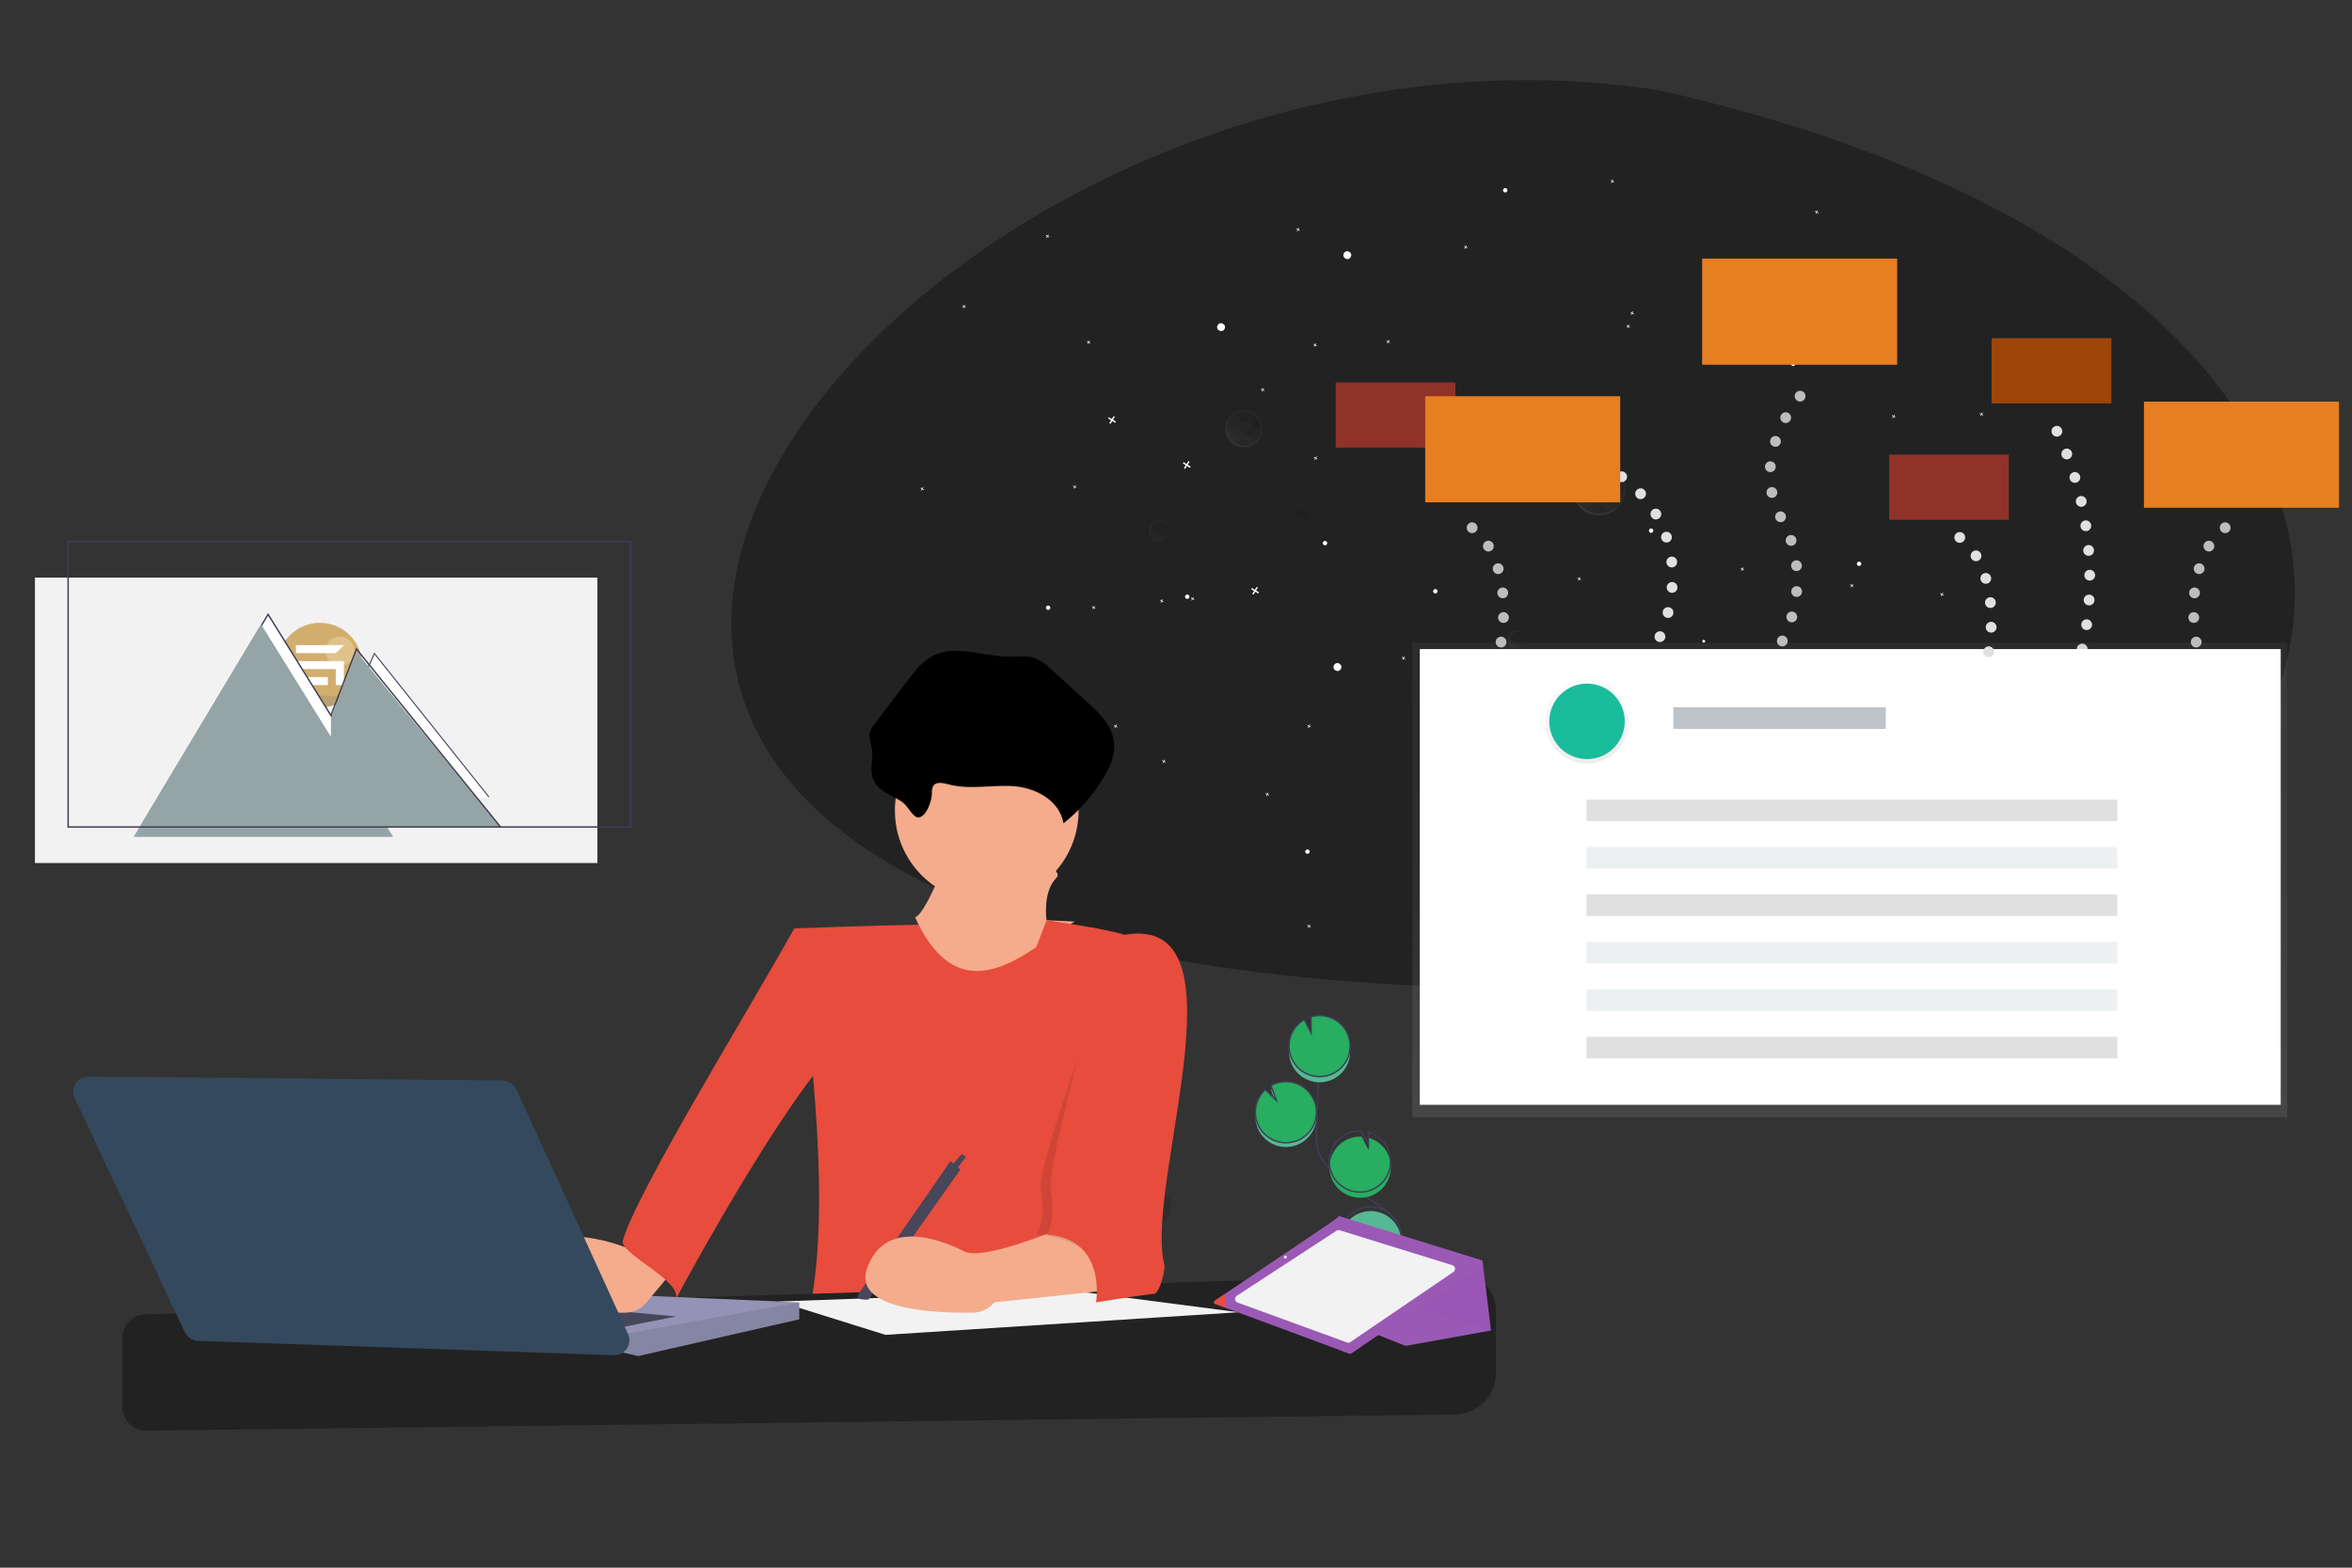 <?xml version="1.0" encoding="UTF-8" standalone="no"?>
<svg
   xmlns:dc="http://purl.org/dc/elements/1.1/"
   xmlns:cc="http://creativecommons.org/ns#"
   xmlns:rdf="http://www.w3.org/1999/02/22-rdf-syntax-ns#"
   xmlns:svg="http://www.w3.org/2000/svg"
   xmlns="http://www.w3.org/2000/svg"
   xmlns:xlink="http://www.w3.org/1999/xlink"
   xmlns:sodipodi="http://sodipodi.sourceforge.net/DTD/sodipodi-0.dtd"
   xmlns:inkscape="http://www.inkscape.org/namespaces/inkscape"
   id="a2889d33-42cc-41f0-88ec-ec050668376c"
   data-name="Layer 1"
   width="1200"
   height="800"
   viewBox="0 0 1200 800"
   version="1.1"
   sodipodi:docname="websites.svg"
   inkscape:version="0.92.4 (33fec40, 2019-01-16)">
  <rect x="0" y="0" width="1200" height="800" fill="#333333" stroke="none"/>
  <defs
     id="defs107">
    <linearGradient
       y2="669.52"
       x2="277.46"
       y1="697.11"
       x1="277.46"
       gradientUnits="userSpaceOnUse"
       id="linearGradient1413-2"
       xlink:href="#a846f69c-c3f1-49f3-adee-5a4e8443ee4e"
       inkscape:collect="always" />
    <linearGradient
       id="a846f69c-c3f1-49f3-adee-5a4e8443ee4e"
       x1="277.46"
       y1="697.11"
       x2="277.46"
       y2="669.52"
       gradientUnits="userSpaceOnUse">
      <stop
         offset="0"
         stop-color="gray"
         stop-opacity="0.25"
         id="stop2-0" />
      <stop
         offset="0.54"
         stop-color="gray"
         stop-opacity="0.12"
         id="stop4-2" />
      <stop
         offset="1"
         stop-color="gray"
         stop-opacity="0.1"
         id="stop6-3" />
    </linearGradient>
    <linearGradient
       id="b1395abd-e294-4466-9af9-40f9f1f4ad0f-9"
       x1="748.15"
       y1="567.16"
       x2="748.15"
       y2="544.13"
       xlink:href="#a846f69c-c3f1-49f3-adee-5a4e8443ee4e" />
    <linearGradient
       id="a8b1f8cd-6e4b-4699-9cd1-501c51b12a87-2"
       x1="766.05"
       y1="409.23"
       x2="766.05"
       y2="340.57"
       xlink:href="#a846f69c-c3f1-49f3-adee-5a4e8443ee4e"
       gradientTransform="matrix(0.123,0.077,-0.077,0.123,550.193,304.282)" />
    <linearGradient
       id="ef97273a-5cfd-4109-a624-feeb24fdeadc-9"
       x1="331.05"
       y1="577.85"
       x2="331.05"
       y2="529.94"
       xlink:href="#a846f69c-c3f1-49f3-adee-5a4e8443ee4e"
       gradientTransform="matrix(0.123,0.077,-0.077,0.123,550.193,304.282)" />
    <linearGradient
       id="c3547cc4-a187-4ba4-ab1a-9d4c07935ee4"
       x1="233"
       y1="468"
       x2="233"
       y2="390"
       gradientUnits="userSpaceOnUse"
       gradientTransform="matrix(0.924,0,0,0.924,3192.141,-630.849)">
      <stop
         offset="0"
         stop-color="#b3b3b3"
         stop-opacity="0.25"
         id="stop9" />
      <stop
         offset="0.54"
         stop-color="#b3b3b3"
         stop-opacity="0.1"
         id="stop11" />
      <stop
         offset="1"
         stop-color="#b3b3b3"
         stop-opacity="0.05"
         id="stop13" />
    </linearGradient>
    <linearGradient
       id="c2d4657d-812e-4d49-9faf-a52e325dd45c"
       x1="476.5"
       y1="796"
       x2="476.5"
       y2="356"
       gradientUnits="userSpaceOnUse"
       gradientTransform="matrix(0.924,0,0,0.924,3192.141,-630.849)">
      <stop
         offset="0"
         stop-color="gray"
         stop-opacity="0.25"
         id="stop2" />
      <stop
         offset="0.54"
         stop-color="gray"
         stop-opacity="0.12"
         id="stop4" />
      <stop
         offset="1"
         stop-color="gray"
         stop-opacity="0.1"
         id="stop6" />
    </linearGradient>
  </defs>
  <sodipodi:namedview
     pagecolor="#ffffff"
     bordercolor="#666666"
     borderopacity="1"
     objecttolerance="10"
     gridtolerance="10"
     guidetolerance="10"
     inkscape:pageopacity="0"
     inkscape:pageshadow="2"
     inkscape:window-width="1324"
     inkscape:window-height="704"
     id="namedview105"
     showgrid="false"
     inkscape:zoom="0.71513812"
     inkscape:cx="1051.4045"
     inkscape:cy="474.64017"
     inkscape:window-x="1322"
     inkscape:window-y="283"
     inkscape:window-maximized="1"
     inkscape:current-layer="g1183" />
  <title
     id="title2">multitasking</title>
  <path
     d="M 846.658,46.097 C 1327.036,154.566 1234.715,522.656 823.765,504.187 36.372,519.713 437.46,-17.064 846.658,46.097 Z"
     id="path13"
     inkscape:connector-curvature="0"
     style="opacity:1;fill:#222222;fill-opacity:1;stroke-width:0.86"
     sodipodi:nodetypes="ccc" />
  <g
     id="g2560"
     transform="matrix(2.689,0,0,2.689,-839.932,-851.514)">
    <g
       transform="matrix(0.123,0.077,-0.077,0.123,550.886,312.064)"
       style="opacity:0.7"
       id="g31-1">
      <circle
         style="fill:url(#linearGradient1413-2)"
         id="circle29-9"
         r="13.8"
         cy="683.31"
         cx="277.46" />
    </g>
    <circle
       transform="rotate(31.985)"
       style="opacity:0.2;stroke-width:0.145"
       id="circle33-4"
       r="1.915"
       cy="72.187"
       cx="672.876" />
    <circle
       transform="rotate(31.985)"
       style="fill:#ffffff;stroke-width:0.145"
       id="circle35-7"
       r="0.741"
       cy="33.07"
       cx="662.071" />
    <circle
       transform="rotate(31.985)"
       style="fill:#ffffff;stroke-width:0.145"
       id="circle37-8"
       r="0.741"
       cy="76.087"
       cx="714.969" />
    <circle
       transform="rotate(31.985)"
       style="fill:#ffffff;stroke-width:0.145"
       id="circle39-4"
       r="0.414"
       cy="79.865"
       cx="683.724" />
    <circle
       transform="rotate(31.985)"
       style="fill:#ffffff;stroke-width:0.145"
       id="circle41-5"
       r="0.414"
       cy="59.81"
       cx="775.424" />
    <circle
       transform="rotate(31.985)"
       style="fill:#ffffff;stroke-width:0.145"
       id="circle43-0"
       r="0.414"
       cy="22.607"
       cx="751.736" />
    <circle
       transform="rotate(31.985)"
       style="fill:#ffffff;stroke-width:0.145"
       id="circle45-3"
       r="0.414"
       cy="40.773"
       cx="785.306" />
    <circle
       transform="rotate(31.985)"
       style="fill:#ffffff;stroke-width:0.145"
       id="circle47-6"
       r="0.741"
       cy="8.801"
       cx="675.15" />
    <polygon
       transform="matrix(0.123,0.077,-0.077,0.123,550.886,312.064)"
       style="fill:#ffffff"
       id="polygon49-1"
       points="146.55,592.21 142.01,592.21 142.01,594.06 146.55,594.06 146.55,598.59 148.4,598.59 148.4,594.06 152.94,594.06 152.94,592.21 148.4,592.21 148.4,587.67 146.55,587.67 " />
    <polygon
       transform="matrix(0.123,0.077,-0.077,0.123,550.886,312.064)"
       style="fill:#ffffff"
       id="polygon51-0"
       points="260.55,590.21 256.01,590.21 256.01,592.06 260.55,592.06 260.55,596.59 262.4,596.59 262.4,592.06 266.94,592.06 266.94,590.21 262.4,590.21 262.4,585.67 260.55,585.67 " />
    <polygon
       transform="matrix(0.123,0.077,-0.077,0.123,550.886,312.064)"
       style="fill:#ffffff"
       id="polygon53-6"
       points="423.55,682.21 419.01,682.21 419.01,684.06 423.55,684.06 423.55,688.59 425.4,688.59 425.4,684.06 429.94,684.06 429.94,682.21 425.4,682.21 425.4,677.67 423.55,677.67 " />
    <polygon
       transform="matrix(0.123,0.077,-0.077,0.123,550.886,312.064)"
       style="fill:#ffffff"
       id="polygon55-3"
       points="654.06,130.71 651.99,130.71 651.99,131.55 654.06,131.55 654.06,133.62 654.9,133.62 654.9,131.55 656.97,131.55 656.97,130.71 654.9,130.71 654.9,128.64 654.06,128.64 " />
    <polygon
       transform="matrix(0.123,0.077,-0.077,0.123,550.886,312.064)"
       style="fill:#ffffff"
       id="polygon57-2"
       points="949.06,320.71 946.99,320.71 946.99,321.55 949.06,321.55 949.06,323.62 949.9,323.62 949.9,321.55 951.97,321.55 951.97,320.71 949.9,320.71 949.9,318.64 949.06,318.64 " />
    <polygon
       transform="matrix(0.123,0.077,-0.077,0.123,550.886,312.064)"
       style="fill:#ffffff"
       id="polygon59-0"
       points="775.06,444.71 772.99,444.71 772.99,445.55 775.06,445.55 775.06,447.62 775.9,447.62 775.9,445.55 777.97,445.55 777.97,444.71 775.9,444.71 775.9,442.64 775.06,442.64 " />
    <polygon
       transform="matrix(0.123,0.077,-0.077,0.123,550.886,312.064)"
       style="fill:#ffffff"
       id="polygon61-6"
       points="67.06,522.71 64.99,522.71 64.99,523.55 67.06,523.55 67.06,525.62 67.9,525.62 67.9,523.55 69.97,523.55 69.97,522.71 67.9,522.71 67.9,520.64 67.06,520.64 " />
    <polygon
       transform="matrix(0.123,0.077,-0.077,0.123,550.886,312.064)"
       style="fill:#ffffff"
       id="polygon63-1"
       points="152.06,692.71 149.99,692.71 149.99,693.55 152.06,693.55 152.06,695.62 152.9,695.62 152.9,693.55 154.97,693.55 154.97,692.71 152.9,692.71 152.9,690.64 152.06,690.64 " />
    <polygon
       transform="matrix(0.123,0.077,-0.077,0.123,550.886,312.064)"
       style="fill:#ffffff"
       id="polygon65-5"
       points="419.06,155.71 416.99,155.71 416.99,156.55 419.06,156.55 419.06,158.62 419.9,158.62 419.9,156.55 421.97,156.55 421.97,155.71 419.9,155.71 419.9,153.64 419.06,153.64 " />
    <polygon
       transform="matrix(0.123,0.077,-0.077,0.123,550.886,312.064)"
       style="fill:#ffffff"
       id="polygon67-5"
       points="293.06,454.71 290.99,454.71 290.99,455.55 293.06,455.55 293.06,457.62 293.9,457.62 293.9,455.55 295.97,455.55 295.97,454.71 293.9,454.71 293.9,452.64 293.06,452.64 " />
    <polygon
       transform="matrix(0.123,0.077,-0.077,0.123,550.886,312.064)"
       style="fill:#ffffff"
       id="polygon69-4"
       points="320.06,368.71 317.99,368.71 317.99,369.55 320.06,369.55 320.06,371.62 320.9,371.62 320.9,369.55 322.97,369.55 322.97,368.71 320.9,368.71 320.9,366.64 320.06,366.64 " />
    <g
       transform="matrix(0.123,0.077,-0.077,0.123,550.886,312.064)"
       style="opacity:0.7"
       id="g73-7">
      <circle
         style="fill:url(#b1395abd-e294-4466-9af9-40f9f1f4ad0f-9)"
         id="circle71-6"
         r="11.52"
         cy="555.65"
         cx="748.15" />
    </g>
    <circle
       transform="rotate(31.985)"
       style="opacity:0.2;stroke-width:0.145"
       id="circle75-5"
       r="1.551"
       cy="53.635"
       cx="741.278" />
    <circle
       transform="rotate(31.985)"
       style="opacity:0.2;stroke-width:0.145"
       id="circle77-6"
       r="1.734"
       cy="64.551"
       cx="745.454" />
    <g
       transform="matrix(0.123,0.077,-0.077,0.123,550.886,312.064)"
       style="opacity:0.1"
       id="g87-4">
      <polygon
         id="polygon85-5"
         points="415.73,567.88 433.34,567.88 432.16,559.83 416.91,559.83 " />
    </g>
    <path
       style="fill:url(#a8b1f8cd-6e4b-4699-9cd1-501c51b12a87-2);stroke-width:0.145"
       inkscape:connector-curvature="0"
       id="path145-6-5"
       d="m 620.728,409.023 v 0 a 5.031,5.031 0 0 0 -0.567,-1.896 v 0 a 4.989,4.989 0 1 0 -7.048,6.576 c 0.09,0.056 0.18,0.112 0.274,0.157 a 4.988,4.988 0 0 0 7.338,-4.829 z" />
    <path
       style="opacity:0.2;stroke-width:0.145"
       inkscape:connector-curvature="0"
       id="path147-0-0"
       d="m 619.759,411.96 a 4.716,4.716 0 0 1 -6.24,1.651 c -0.083,-0.052 -0.173,-0.096 -0.258,-0.149 a 4.717,4.717 0 1 1 6.662,-6.215 v 0 a 4.736,4.736 45 0 1 0.532,1.799 v 0 a 4.694,4.694 0 0 1 -0.696,2.915 z" />
    <path
       style="opacity:0.1;stroke-width:0.145"
       inkscape:connector-curvature="0"
       id="path149-6-4"
       d="m 616.359,406.309 a 5.069,5.069 0 0 0 -0.793,-0.058 1.106,1.106 0 0 0 -0.498,0.087 0.436,0.436 0 0 0 -0.262,0.403 c 0.014,0.194 0.189,0.331 0.348,0.444 a 1.357,1.357 0 0 0 0.548,0.27 1.308,1.308 45 0 0 0.437,-0.03 l 0.539,-0.097 c 0.191,-0.032 0.407,-0.104 0.455,-0.287 a 0.436,0.436 0 0 0 -0.169,-0.38 1.442,1.442 0 0 0 -0.958,-0.387" />
    <g
       transform="matrix(0.123,0.077,-0.077,0.123,550.886,312.064)"
       style="opacity:0.1"
       id="g153-8">
      <circle
         id="circle151-7"
         r="1.71"
         cy="344.82"
         cx="714" />
    </g>
    <g
       transform="matrix(0.123,0.077,-0.077,0.123,550.886,312.064)"
       style="opacity:0.1"
       id="g157-1">
      <circle
         id="circle155-7"
         r="6.26"
         cy="334"
         cx="748.72" />
    </g>
    <g
       transform="matrix(0.123,0.077,-0.077,0.123,550.886,312.064)"
       style="opacity:0.1"
       id="g161-2">
      <path
         inkscape:connector-curvature="0"
         id="path159-2-7"
         transform="translate(-32.41,-42.89)"
         d="m 792,355.35 v 0 a 8.54,8.54 0 1 1 -9.67,-8.56 v 0 a 32.59,32.59 0 0 1 9.67,8.56 z" />
    </g>
    <g
       transform="matrix(0.123,0.077,-0.077,0.123,550.886,312.064)"
       style="opacity:0.1"
       id="g165-2">
      <path
         inkscape:connector-curvature="0"
         id="path163-6-2"
         transform="translate(-32.41,-42.89)"
         d="m 792.58,393.58 a 32.37,32.37 0 0 1 -24.48,13.7 c 0,-0.45 -0.06,-0.9 -0.06,-1.36 a 15.38,15.38 0 0 1 24.54,-12.34 z" />
    </g>
    <path
       style="fill:url(#ef97273a-5cfd-4109-a624-feeb24fdeadc-9);stroke-width:0.145"
       inkscape:connector-curvature="0"
       id="path167-1-6"
       d="m 551.828,397.734 v 0 a 3.51,3.51 0 0 0 -0.394,-1.329 v 0 a 3.488,3.488 0 1 0 -4.92,4.586 c 0.063,0.039 0.123,0.077 0.191,0.111 a 3.488,3.488 0 0 0 5.12,-3.37 z" />
    <path
       style="opacity:0.2;stroke-width:0.145"
       inkscape:connector-curvature="0"
       id="path169-8-1"
       d="m 551.152,399.784 a 3.29,3.29 0 0 1 -4.353,1.152 c -0.058,-0.036 -0.123,-0.077 -0.176,-0.11 a 3.29,3.29 0 1 1 4.648,-4.336 v 0 a 3.295,3.295 0 0 1 0.369,1.258 v 0 a 3.273,3.273 0 0 1 -0.487,2.036 z" />
    <path
       style="opacity:0.1;stroke-width:0.145"
       inkscape:connector-curvature="0"
       id="path171-7-0"
       d="m 548.779,395.841 a 3.415,3.415 0 0 0 -0.552,-0.041 0.805,0.805 0 0 0 -0.348,0.06 0.31,0.31 0 0 0 -0.178,0.285 0.469,0.469 0 0 0 0.242,0.309 0.946,0.946 0 0 0 0.382,0.189 0.914,0.914 0 0 0 0.306,-0.021 l 0.375,-0.068 c 0.132,-0.024 0.287,-0.071 0.317,-0.2 a 0.291,0.291 0 0 0 -0.117,-0.265 0.998,0.998 0 0 0 -0.666,-0.269" />
    <g
       transform="matrix(0.123,0.077,-0.077,0.123,550.886,312.064)"
       style="opacity:0.1"
       id="g175-6">
      <circle
         id="circle173-9-1"
         r="1.19"
         cy="519.94"
         cx="284.93" />
    </g>
    <g
       transform="matrix(0.123,0.077,-0.077,0.123,550.886,312.064)"
       style="opacity:0.1"
       id="g179-5">
      <circle
         id="circle177-9"
         r="4.37"
         cy="512.4"
         cx="309.16" />
    </g>
    <g
       transform="matrix(0.123,0.077,-0.077,0.123,550.886,312.064)"
       style="opacity:0.1"
       id="g183-4">
      <path
         inkscape:connector-curvature="0"
         id="path181-2-9"
         transform="translate(-32.41,-42.89)"
         d="m 349.12,540.26 v 0 a 6,6 0 1 1 -6.75,-6 v 0 a 22.67,22.67 0 0 1 6.75,6 z" />
    </g>
    <g
       transform="matrix(0.123,0.077,-0.077,0.123,550.886,312.064)"
       style="opacity:0.1"
       id="g187-0">
      <path
         inkscape:connector-curvature="0"
         id="path185-0-9"
         transform="translate(-32.41,-42.89)"
         d="m 349.56,566.93 a 22.59,22.59 0 0 1 -17.08,9.56 c 0,-0.31 0,-0.63 0,-1 a 10.73,10.73 0 0 1 17.12,-8.61 z" />
    </g>
    <polyline
       transform="matrix(0.123,0.077,-0.077,0.123,550.886,312.064)"
       style="fill:none"
       id="polyline189-1"
       points="837.69 539.42 859.49 551.02 842.47 570.06" />
    <circle
       transform="rotate(31.985)"
       style="fill:#ffffff;stroke-width:0.145"
       id="circle191-7"
       r="0.267"
       cy="35.118"
       cx="771.324" />
    <circle
       transform="rotate(31.985)"
       style="fill:#ffffff;stroke-width:0.145"
       id="circle43-0-7"
       r="0.414"
       cy="57.391"
       cx="700.507" />
    <circle
       transform="rotate(31.985)"
       style="fill:#ffffff;stroke-width:0.145"
       id="circle43-0-1"
       r="0.414"
       cy="26.251"
       cx="713.91" />
    <circle
       transform="rotate(31.985)"
       style="fill:#ffffff;stroke-width:0.145"
       id="circle43-0-15"
       r="0.414"
       cy="54.055"
       cx="723.105" />
    <circle
       transform="rotate(31.985)"
       style="fill:#ffffff;stroke-width:0.145"
       id="circle43-0-9"
       r="0.414"
       cy="108.816"
       cx="728.694" />
    <circle
       transform="rotate(31.985)"
       style="fill:#ffffff;stroke-width:0.145"
       id="circle43-0-77"
       r="0.414"
       cy="82.569"
       cx="752.616" />
    <circle
       transform="rotate(31.985)"
       style="fill:#ffffff;stroke-width:0.145"
       id="circle43-0-6"
       r="0.414"
       cy="95.62"
       cx="662.442" />
    <circle
       transform="rotate(31.985)"
       style="fill:#ffffff;stroke-width:0.145"
       id="circle43-0-73"
       r="0.414"
       cy="120.821"
       cx="681.13" />
    <circle
       transform="rotate(31.985)"
       style="fill:#ffffff;stroke-width:0.145"
       id="circle43-0-65"
       r="0.414"
       cy="7.043"
       cx="788.534" />
    <circle
       transform="rotate(31.985)"
       style="fill:#ffffff;stroke-width:0.145"
       id="circle43-0-63"
       r="0.414"
       cy="-18.515"
       cx="757.823" />
    <circle
       transform="rotate(31.985)"
       style="fill:#ffffff;stroke-width:0.145"
       id="circle43-0-94"
       r="0.414"
       cy="-29.085"
       cx="740.898" />
    <circle
       transform="rotate(31.985)"
       style="fill:#ffffff;stroke-width:0.145"
       id="circle43-0-8"
       r="0.414"
       cy="-17.521"
       cx="694.042" />
    <polygon
       transform="matrix(0.123,0.077,-0.077,0.123,536.17,330.007)"
       style="fill:#ffffff"
       id="polygon65-5-1"
       points="419.06,158.62 419.9,158.62 419.9,156.55 421.97,156.55 421.97,155.71 419.9,155.71 419.9,153.64 419.06,153.64 419.06,155.71 416.99,155.71 416.99,156.55 419.06,156.55 " />
    <polygon
       transform="matrix(0.123,0.077,-0.077,0.123,522.41,352.107)"
       style="fill:#ffffff"
       id="polygon65-5-2"
       points="419.06,158.62 419.9,158.62 419.9,156.55 421.97,156.55 421.97,155.71 419.9,155.71 419.9,153.64 419.06,153.64 419.06,155.71 416.99,155.71 416.99,156.55 419.06,156.55 " />
    <polygon
       transform="matrix(0.123,0.077,-0.077,0.123,499.059,378.794)"
       style="fill:#ffffff"
       id="polygon65-5-9"
       points="419.06,158.62 419.9,158.62 419.9,156.55 421.97,156.55 421.97,155.71 419.9,155.71 419.9,153.64 419.06,153.64 419.06,155.71 416.99,155.71 416.99,156.55 419.06,156.55 " />
    <polygon
       transform="matrix(0.123,0.077,-0.077,0.123,513.236,415.906)"
       style="fill:#ffffff"
       id="polygon65-5-3"
       points="419.06,158.62 419.9,158.62 419.9,156.55 421.97,156.55 421.97,155.71 419.9,155.71 419.9,153.64 419.06,153.64 419.06,155.71 416.99,155.71 416.99,156.55 419.06,156.55 " />
    <polygon
       transform="matrix(0.123,0.077,-0.077,0.123,484.464,402.979)"
       style="fill:#ffffff"
       id="polygon65-5-90"
       points="419.06,158.62 419.9,158.62 419.9,156.55 421.97,156.55 421.97,155.71 419.9,155.71 419.9,153.64 419.06,153.64 419.06,155.71 416.99,155.71 416.99,156.55 419.06,156.55 " />
    <polygon
       transform="matrix(0.123,0.077,-0.077,0.123,493.221,379.211)"
       style="fill:#ffffff"
       id="polygon65-5-8"
       points="419.06,158.62 419.9,158.62 419.9,156.55 421.97,156.55 421.97,155.71 419.9,155.71 419.9,153.64 419.06,153.64 419.06,155.71 416.99,155.71 416.99,156.55 419.06,156.55 " />
    <polygon
       transform="matrix(0.123,0.077,-0.077,0.123,521.159,402.979)"
       style="fill:#ffffff"
       id="polygon65-5-85"
       points="419.06,158.62 419.9,158.62 419.9,156.55 421.97,156.55 421.97,155.71 419.9,155.71 419.9,153.64 419.06,153.64 419.06,155.71 416.99,155.71 416.99,156.55 419.06,156.55 " />
    <polygon
       transform="matrix(0.123,0.077,-0.077,0.123,554.935,410.068)"
       style="fill:#ffffff"
       id="polygon65-5-0"
       points="419.06,158.62 419.9,158.62 419.9,156.55 421.97,156.55 421.97,155.71 419.9,155.71 419.9,153.64 419.06,153.64 419.06,155.71 416.99,155.71 416.99,156.55 419.06,156.55 " />
    <polygon
       transform="matrix(0.123,0.077,-0.077,0.123,585.375,393.806)"
       style="fill:#ffffff"
       id="polygon65-5-96"
       points="419.06,158.62 419.9,158.62 419.9,156.55 421.97,156.55 421.97,155.71 419.9,155.71 419.9,153.64 419.06,153.64 419.06,155.71 416.99,155.71 416.99,156.55 419.06,156.55 " />
    <polygon
       transform="matrix(0.123,0.077,-0.077,0.123,624.155,376.292)"
       style="fill:#ffffff"
       id="polygon65-5-38"
       points="419.06,158.62 419.9,158.62 419.9,156.55 421.97,156.55 421.97,155.71 419.9,155.71 419.9,153.64 419.06,153.64 419.06,155.71 416.99,155.71 416.99,156.55 419.06,156.55 " />
    <polygon
       transform="matrix(0.123,0.077,-0.077,0.123,632.077,344.184)"
       style="fill:#ffffff"
       id="polygon65-5-5"
       points="419.06,158.62 419.9,158.62 419.9,156.55 421.97,156.55 421.97,155.71 419.9,155.71 419.9,153.64 419.06,153.64 419.06,155.71 416.99,155.71 416.99,156.55 419.06,156.55 " />
    <polygon
       transform="matrix(0.123,0.077,-0.077,0.123,582.456,324.586)"
       style="fill:#ffffff"
       id="polygon65-5-6"
       points="419.06,158.62 419.9,158.62 419.9,156.55 421.97,156.55 421.97,155.71 419.9,155.71 419.9,153.64 419.06,153.64 419.06,155.71 416.99,155.71 416.99,156.55 419.06,156.55 " />
    <polygon
       transform="matrix(0.123,-0.077,-0.077,-0.123,575.784,456.012)"
       style="fill:#ffffff"
       id="polygon65-5-11"
       points="419.9,158.62 419.9,156.55 421.97,156.55 421.97,155.71 419.9,155.71 419.9,153.64 419.06,153.64 419.06,155.71 416.99,155.71 416.99,156.55 419.06,156.55 419.06,158.62 " />
    <polygon
       transform="matrix(0.123,0.077,-0.077,0.123,539.089,390.053)"
       style="fill:#ffffff"
       id="polygon65-5-59"
       points="419.06,158.62 419.9,158.62 419.9,156.55 421.97,156.55 421.97,155.71 419.9,155.71 419.9,153.64 419.06,153.64 419.06,155.71 416.99,155.71 416.99,156.55 419.06,156.55 " />
    <polygon
       transform="matrix(0.123,0.077,-0.077,0.123,493.638,409.651)"
       style="fill:#ffffff"
       id="polygon65-5-84"
       points="419.06,158.62 419.9,158.62 419.9,156.55 421.97,156.55 421.97,155.71 419.9,155.71 419.9,153.64 419.06,153.64 419.06,155.71 416.99,155.71 416.99,156.55 419.06,156.55 " />
    <polygon
       transform="matrix(0.123,0.077,-0.077,0.123,480.294,380.462)"
       style="fill:#ffffff"
       id="polygon65-5-81"
       points="419.06,158.62 419.9,158.62 419.9,156.55 421.97,156.55 421.97,155.71 419.9,155.71 419.9,153.64 419.06,153.64 419.06,155.71 416.99,155.71 416.99,156.55 419.06,156.55 " />
    <polygon
       transform="matrix(0.123,0.077,-0.077,0.123,447.769,357.945)"
       style="fill:#ffffff"
       id="polygon65-5-03"
       points="419.06,158.62 419.9,158.62 419.9,156.55 421.97,156.55 421.97,155.71 419.9,155.71 419.9,153.64 419.06,153.64 419.06,155.71 416.99,155.71 416.99,156.55 419.06,156.55 " />
    <polygon
       transform="matrix(0.123,0.077,-0.077,0.123,455.692,323.335)"
       style="fill:#ffffff"
       id="polygon65-5-04"
       points="419.06,158.62 419.9,158.62 419.9,156.55 421.97,156.55 421.97,155.71 419.9,155.71 419.9,153.64 419.06,153.64 419.06,155.71 416.99,155.71 416.99,156.55 419.06,156.55 " />
    <polygon
       transform="matrix(0.123,0.077,-0.077,0.123,471.538,309.991)"
       style="fill:#ffffff"
       id="polygon65-5-4"
       points="419.06,158.62 419.9,158.62 419.9,156.55 421.97,156.55 421.97,155.71 419.9,155.71 419.9,153.64 419.06,153.64 419.06,155.71 416.99,155.71 416.99,156.55 419.06,156.55 " />
    <polygon
       transform="matrix(0.123,0.077,-0.077,0.123,519.074,308.74)"
       style="fill:#ffffff"
       id="polygon65-5-44"
       points="419.06,158.62 419.9,158.62 419.9,156.55 421.97,156.55 421.97,155.71 419.9,155.71 419.9,153.64 419.06,153.64 419.06,155.71 416.99,155.71 416.99,156.55 419.06,156.55 " />
    <polygon
       transform="matrix(0.123,0.077,-0.077,0.123,578.703,299.567)"
       style="fill:#ffffff"
       id="polygon65-5-7"
       points="419.06,158.62 419.9,158.62 419.9,156.55 421.97,156.55 421.97,155.71 419.9,155.71 419.9,153.64 419.06,153.64 419.06,155.71 416.99,155.71 416.99,156.55 419.06,156.55 " />
    <polygon
       transform="matrix(0.123,0.077,-0.077,0.123,617.483,305.405)"
       style="fill:#ffffff"
       id="polygon65-5-63"
       points="419.06,158.62 419.9,158.62 419.9,156.55 421.97,156.55 421.97,155.71 419.9,155.71 419.9,153.64 419.06,153.64 419.06,155.71 416.99,155.71 416.99,156.55 419.06,156.55 " />
    <polygon
       transform="matrix(0.123,0.077,-0.077,0.123,648.757,343.767)"
       style="fill:#ffffff"
       id="polygon65-5-17"
       points="419.06,158.62 419.9,158.62 419.9,156.55 421.97,156.55 421.97,155.71 419.9,155.71 419.9,153.64 419.06,153.64 419.06,155.71 416.99,155.71 416.99,156.55 419.06,156.55 " />
    <polygon
       transform="matrix(0.123,0.077,-0.077,0.123,641.251,377.96)"
       style="fill:#ffffff"
       id="polygon65-5-596"
       points="419.06,158.62 419.9,158.62 419.9,156.55 421.97,156.55 421.97,155.71 419.9,155.71 419.9,153.64 419.06,153.64 419.06,155.71 416.99,155.71 416.99,156.55 419.06,156.55 " />
    <polygon
       transform="matrix(0.123,0.077,-0.077,0.123,606.224,407.566)"
       style="fill:#ffffff"
       id="polygon65-5-21"
       points="419.06,158.62 419.9,158.62 419.9,156.55 421.97,156.55 421.97,155.71 419.9,155.71 419.9,153.64 419.06,153.64 419.06,155.71 416.99,155.71 416.99,156.55 419.06,156.55 " />
    <polygon
       transform="matrix(0.123,0.077,-0.077,0.123,568.278,424.246)"
       style="fill:#ffffff"
       id="polygon65-5-78"
       points="419.06,158.62 419.9,158.62 419.9,156.55 421.97,156.55 421.97,155.71 419.9,155.71 419.9,153.64 419.06,153.64 419.06,155.71 416.99,155.71 416.99,156.55 419.06,156.55 " />
    <polygon
       transform="matrix(0.123,0.077,-0.077,0.123,543.259,440.508)"
       style="fill:#ffffff"
       id="polygon65-5-57"
       points="419.06,158.62 419.9,158.62 419.9,156.55 421.97,156.55 421.97,155.71 419.9,155.71 419.9,153.64 419.06,153.64 419.06,155.71 416.99,155.71 416.99,156.55 419.06,156.55 " />
    <polygon
       transform="matrix(0.123,0.077,-0.077,0.123,521.159,440.925)"
       style="fill:#ffffff"
       id="polygon65-5-41"
       points="419.06,158.62 419.9,158.62 419.9,156.55 421.97,156.55 421.97,155.71 419.9,155.71 419.9,153.64 419.06,153.64 419.06,155.71 416.99,155.71 416.99,156.55 419.06,156.55 " />
  </g>
  <g
     id="g1183"
     transform="matrix(0.721,0,0,0.721,-1038.784,488.902)">
    <path
       style="fill:#57b894"
       inkscape:connector-curvature="0"
       id="path4"
       d="m 2349.703,133.701 a 21.619,21.619 0 1 0 -9.556,-40.449 l 3.819,10.465 -7.858,-7.544 a 21.538,21.538 0 0 0 -6.984,14.922 21.2,21.2 0 0 0 0.548,5.954 21.615,21.615 0 0 0 20.03,16.652 z" />
    <path
       style="fill:none;stroke:#3f3d56;stroke-miterlimit:10"
       inkscape:connector-curvature="0"
       id="path6"
       stroke-miterlimit="10"
       d="m 2412.881,249.215 c -4.583,-8.485 0.617,-18.887 6.595,-26.455 5.978,-7.568 13.263,-15.443 13.108,-25.086 -0.222,-13.859 -14.932,-22.042 -26.685,-29.389 a 130.157,130.157 0 0 1 -23.961,-19.266 c -2.885,-2.946 -5.675,-6.096 -7.363,-9.858 -2.43,-5.418 -2.363,-11.583 -2.21,-17.519 q 0.766,-29.664 2.931,-59.27" />
    <path
       inkscape:connector-curvature="0"
       style="fill:#27ae60;fill-opacity:1;stroke:#3f3d56;stroke-miterlimit:10"
       id="path8"
       stroke-miterlimit="10"
       d="m 2349.703,130.701 a 21.619,21.619 0 1 0 -9.556,-40.449 l 3.819,10.465 -7.858,-7.544 a 21.538,21.538 0 0 0 -6.984,14.922 21.2,21.2 0 0 0 0.548,5.954 21.615,21.615 0 0 0 20.03,16.652 z" />
    <path
       style="fill:#57b894"
       inkscape:connector-curvature="0"
       id="path10"
       d="m 2352.954,65.291 a 21.594,21.594 0 0 1 10.791,-17.71 l 4.839,9.574 -0.146,-11.589 a 21.617,21.617 0 1 1 -15.484,19.725 z" />
    <path
       inkscape:connector-curvature="0"
       style="fill:#27ae60;fill-opacity:1;stroke:#3f3d56;stroke-miterlimit:10"
       id="path12"
       stroke-miterlimit="10"
       d="m 2352.954,61.291 a 21.594,21.594 0 0 1 10.791,-17.71 l 4.839,9.574 -0.146,-11.589 a 21.617,21.617 0 1 1 -15.484,19.725 z" />
    <path
       inkscape:connector-curvature="0"
       style="fill:#27ae60;fill-opacity:1"
       id="path14"
       d="m 2402.338,169.616 a 21.617,21.617 0 0 0 6.857,-42.403 l 0.112,8.906 -4.894,-9.687 a 0.378,0.378 0 0 0 -0.059,-0.004 21.618,21.618 0 1 0 -2.017,43.188 z" />
    <path
       style="fill:none;stroke:#3f3d56;stroke-miterlimit:10"
       inkscape:connector-curvature="0"
       id="path16"
       stroke-miterlimit="10"
       d="m 2402.172,165.616 a 21.617,21.617 0 0 0 6.857,-42.403 l 0.112,8.906 -4.894,-9.687 a 0.378,0.378 0 0 0 -0.059,-0.004 21.618,21.618 0 1 0 -2.017,43.188 z" />
    <path
       style="fill:#57b894"
       inkscape:connector-curvature="0"
       id="path18"
       d="m 2391.5,210.58 a 21.608,21.608 0 1 0 -1.046,-17.403 l 13.501,10.986 -14.852,-3.442 a 21.416,21.416 0 0 0 2.397,9.859 z" />
    <path
       style="fill:none;stroke:#3f3d56;stroke-miterlimit:10"
       inkscape:connector-curvature="0"
       id="path20"
       stroke-miterlimit="10"
       d="m 2391.5,207.58 a 21.608,21.608 0 1 0 -1.046,-17.403 l 13.501,10.986 -14.852,-3.442 a 21.416,21.416 0 0 0 2.397,9.859 z" />
    <path
       sodipodi:nodetypes="cccsccc"
       style="fill:#e74c3c;fill-opacity:1"
       inkscape:connector-curvature="0"
       id="path28"
       d="m 2002.746,-20.967 c 13.766,85.301 25.71,203.232 10.579,271.652 h 208 c 0,0 -28,-49 -13,-84 15,-35 21,-182 21,-182 0,0 -11,-8 -22,-6 -69.599,-3.752 -112.259,-3.049 -204.578,0.348 z" />
    <path
       style="fill:#222222;fill-opacity:1"
       inkscape:connector-curvature="0"
       id="path30"
       d="m 2499.325,249.613 v 44 a 29.433,29.433 0 0 1 -29.07,29.431 l -925.817,11.43 a 16.905,16.905 0 0 1 -17.113,-16.903 v -48.639 a 16.756,16.756 0 0 1 16.239,-16.748 l 928.846,-28.668 a 26.11,26.11 0 0 1 26.915,26.097 z" />
    <polygon
       style="fill:#f2f2f2"
       transform="translate(1492.526,-273.315)"
       id="polygon34"
       points="824.799,524 707.659,508.801 499.362,516.4 574.799,540 " />
    <polygon
       style="fill:#9493b6"
       transform="translate(1492.526,-273.315)"
       id="polygon36"
       points="513.799,517 513.799,529 399.799,555 388.659,552.43 386.799,552 304.799,508 " />
    <polygon
       style="opacity:0.1"
       transform="translate(1492.526,-273.315)"
       id="polygon38"
       points="399.799,555 388.659,552.43 386.799,540 513.799,517 513.799,529 " />
    <path
       style="fill:#47465a"
       inkscape:connector-curvature="0"
       id="path40"
       d="m 1875.325,262.685 c 2,-1 44,-9 44,-9 l -76,-7 z" />
    <circle
       style="fill:#f4ac8c;fill-opacity:1"
       id="circle42"
       r="65"
       cy="-104.435"
       cx="2139.015" />
    <path
       sodipodi:nodetypes="cscccc"
       style="fill:#f4ac8c;fill-opacity:1"
       inkscape:connector-curvature="0"
       id="path44"
       d="m 1890.179,207.685 c -14,-7 -68.854,-25 -81.854,12 -10.484,29.838 50.717,31.712 74.801,31.319 5.894,-0.096 11.449,-2.771 15.199,-7.319 v 0 c 74.323,-88.283 7.168,-21.689 -8.146,-36 z" />
    <path
       style="fill:#47465a"
       inkscape:connector-curvature="0"
       id="path46"
       d="m 2113.325,143.685 7,6 -65,92 c 0,0 -10,1 -7,-4 z" />
    <polygon
       style="fill:#47465a"
       transform="translate(1492.526,-273.315)"
       id="polygon48"
       points="624.799,423 631.799,414 628.799,412 621.799,420 " />
    <path
       sodipodi:nodetypes="ccccc"
       style="fill:#e74c3c;fill-opacity:1"
       inkscape:connector-curvature="0"
       id="path50"
       d="m 2002.746,-20.967 c -27.699,50.581 -112.966,188.481 -121.421,221.652 0,10 45,29 37,42 44.283,-83.341 183.054,-318.234 116,-91 -6.084,-56.196 -18.714,-122.805 -31.578,-172.652 z" />
    <path
       style="fill:#34495e;fill-opacity:1"
       inkscape:connector-curvature="0"
       id="path52"
       d="m 1503.303,83.846 293.239,2.775 a 10.663,10.663 0 0 1 9.599,6.235 l 79.028,173.15 a 10.663,10.663 0 0 1 -10.069,15.083 l -294.269,-10.179 a 10.663,10.663 0 0 1 -9.279,-6.116 L 1493.554,99.048 a 10.663,10.663 0 0 1 9.749,-15.202 z" />
    <path
       inkscape:connector-curvature="0"
       style="fill:#f4ac8c;fill-opacity:1"
       id="path54"
       d="m 2195.325,189.685 c 0,0 -58,25 -72,18 -14,-7 -56,-25 -69,12 -10.484,29.838 50.717,31.712 74.801,31.319 a 20.125,20.125 0 0 0 15.199,-7.319 v 0 l 85,-9 c 0,0 -20,-51 -34,-45 z" />
    <path
       style="opacity:0.1"
       inkscape:connector-curvature="0"
       id="path56"
       d="m 2229.825,0.185 c 0,0 14.5,-19.5 21.5,-1.5 7,18 6,88 6,88 0,0 12,35 8,58 -4,23 4,26 4,26 0,0 2,10 -4,15 -6,5 -10,27 -8,30 2,3 -3,22 -7,22 -4,0 -12.5,-1.5 -12.5,-1.5 0,0 -20.5,-37.5 -63.5,-40.5 0,0 7,-10 3,-30 -4,-20 52.5,-165.5 52.5,-165.5 z" />
    <path
       sodipodi:nodetypes="ccsccsc"
       style="fill:#e74c3c;fill-opacity:1"
       inkscape:connector-curvature="0"
       id="path58"
       d="m 2227.325,-14.315 c 102.38,-29.835 23.828,168.893 37,230 2,3 -3,22 -7,22 -4,0 -41,6 -41,6 0,0 8,-45 -35,-48 0,0 7,-10 3,-30 -4,-20 43,-180 43,-180 z" />
    <path
       sodipodi:nodetypes="ccccsc"
       inkscape:connector-curvature="0"
       style="fill:#f4ac8c;fill-opacity:1"
       id="path24"
       d="m 2118.325,-91.796 c 0,0 -20,59 -30,63 34.592,75.812 85.677,16.991 113,3 l -20,-1 c 0,0 -3,-20 7,-30 10,-10 -70,-35 -70,-35 z" />
    <path
       style="fill:#e74c3c;fill-opacity:1"
       inkscape:connector-curvature="0"
       id="path64"
       d="m 2181.325,-26.796 c 0,0 55.5,7.982 58.5,11.982 3,4 -3,28 -3,28 l -40,7 -30.779,-6.638 z" />
    <polygon
       transform="translate(1492.526,-273.315)"
       style="fill:#9b59b6;fill-opacity:1"
       id="polygon70"
       points="895.678,455.913 888.422,463.168 846.099,509.119 942.837,547.814 1003.299,536.931 998.026,493.653 997.252,487.353 " />
    <polygon
       transform="translate(1492.526,-273.315)"
       style="opacity:0.1;fill:#8e44ad;fill-opacity:1"
       id="polygon72"
       points="901.724,463.616 901.724,505.491 1003.299,536.931 998.026,493.653 " />
    <path
       inkscape:connector-curvature="0"
       style="fill:#9b59b6;fill-opacity:1"
       id="path74"
       d="m 2300.745,244.847 6.847,2.535 81.645,30.237 6.345,2.349 a 1.336,1.336 0 0 0 1.218,-0.143 l 7.477,-5.013 77.778,-52.181 7.348,-4.927 a 1.351,1.351 0 0 0 -0.358,-2.414 l -11.717,-3.588 -82.361,-25.231 -7.191,-2.206 a 1.344,1.344 0 0 0 -1.153,0.172 l -5.665,3.817 -73.38,49.417 -7.112,4.791 a 1.35,1.35 0 0 0 0.279,2.385 z" />
    <path
       style="fill:#f2f2f2"
       inkscape:connector-curvature="0"
       id="path76"
       d="m 2469.203,222.203 -72.879,49.565 a 2.682,2.682 0 0 1 -2.429,0.302 l -77.37,-28.246 a 2.706,2.706 0 0 1 -0.547,-4.805 l 70.54,-46.033 a 2.682,2.682 0 0 1 2.261,-0.316 l 79.709,24.714 a 2.706,2.706 0 0 1 0.715,4.819 z" />
    <path
       inkscape:connector-curvature="0"
       style="fill:#9b59b6;fill-opacity:1"
       id="path78"
       d="m 2477.327,211.702 v 10.929 h 4.727 l 7.348,-4.927 a 1.351,1.351 0 0 0 -0.358,-2.414 z" />
    <path
       inkscape:connector-curvature="0"
       style="fill:#9b59b6;fill-opacity:1"
       id="path80"
       d="m 2389.237,274.196 v 3.423 l 6.345,2.349 a 1.336,1.336 0 0 0 1.218,-0.143 l 7.477,-5.013 v -0.616 z" />
    <path
       inkscape:connector-curvature="0"
       style="fill:#e74c3c;fill-opacity:1"
       id="path82"
       d="m 2300.745,244.847 6.847,2.535 v -9.711 h -0.014 l -7.112,4.791 a 1.35,1.35 0 0 0 0.279,2.385 z" />
    <path
       inkscape:connector-curvature="0"
       style="fill:#9b59b6;fill-opacity:1"
       id="path84"
       d="m 2380.958,188.254 h 14.009 v -1.783 l -7.191,-2.206 a 1.344,1.344 0 0 0 -1.153,0.172 z" />
    <circle
       style="fill:#f2f2f2"
       id="circle86"
       r="1"
       cy="211.685"
       cx="2350.325" />
    <rect
       style="fill:#f2f2f2"
       id="rect88"
       height="202"
       width="398"
       y="-269.262"
       x="1465.468" />
    <g
       style="clip-rule:evenodd;fill-rule:evenodd;image-rendering:optimizeQuality;shape-rendering:geometricPrecision;text-rendering:geometricPrecision"
       id="g867"
       transform="matrix(0.002,0,0,0.002,1637.184,-237.292)">
      <g
         id="g13">
        <path
           id="path7"
           d="M 29950,14997 C 29950,6733 23216,0 14953,0 6690,0 0,6733 0,14997 c 0,8263 6690,14953 14953,14953 8263,0 14997,-6690 14997,-14953 z"
           class="fil0"
           inkscape:connector-curvature="0"
           style="fill:#d2ae6d;fill-rule:nonzero" />
        <path
           id="path9"
           d="M 3410,5509 C 1268,8089 0,11368 0,14997 c 0,8263 6690,14953 14953,14953 4634,0 8744,-2099 11499,-5378 0,0 -11280,4328 -18232,-2624 C 1268,14997 3410,5509 3410,5509 Z"
           class="fil1"
           inkscape:connector-curvature="0"
           style="fill:#baa070;fill-rule:nonzero" />
        <path
           id="path11"
           d="m 27243,10026 c 0,-2842 -2315,-5157 -5157,-5157 -2842,0 -5142,2315 -5142,5157 0,2841 2300,5142 5142,5142 2842,0 5157,-2301 5157,-5142 z"
           class="fil2"
           inkscape:connector-curvature="0"
           style="fill:#e0c38a;fill-rule:nonzero" />
      </g>
      <path
         id="path15"
         d="m 17773,19210 v 2824 H 6479 V 19210 Z M 6479,10740 V 7916 c 5647,0 11294,0 16991,0 l -2873,2824 c -4690,0 -9429,0 -14118,0 z m 16991,2823 c 0,2824 0,5647 0,8471 h -2874 v -5647 0 H 6479 v -2824 c 5664,0 11328,0 16991,0 z"
         class="fil3"
         inkscape:connector-curvature="0"
         style="fill:#ffffff" />
    </g>
    <polyline
       style="fill:#ffffff;fill-opacity:1;stroke:#3f3d56;stroke-miterlimit:10"
       transform="matrix(0.728,-0.086,0.086,0.728,1555.868,-236.213)"
       id="polyline98-3"
       stroke-miterlimit="10"
       points="109.527 202.5 199.669 52 293.169 202.5" />
    <polyline
       style="fill:#ffffff;stroke:#3f3d56;stroke-miterlimit:10;fill-opacity:1"
       transform="translate(1430.799,-295.262)"
       id="polyline98"
       stroke-miterlimit="10"
       points="109.527 202.5 199.669 52 293.169 202.5" />
    <polyline
       style="fill:#95a5a6;fill-opacity:1"
       transform="translate(1430.799,-295.262)"
       id="polyline90"
       points="104.527 209.5 194.669 59 288.169 209.5" />
    <polygon
       style="fill:#95a5a6;fill-opacity:1"
       transform="translate(1433.799,-302.262)"
       id="polygon92"
       points="361.169,209.5 240.669,209.5 241.169,132.5 259.169,85.5 " />
    <rect
       style="fill:none;stroke:#3f3d56;stroke-miterlimit:10"
       id="rect96"
       stroke-miterlimit="10"
       height="202"
       width="398"
       y="-294.762"
       x="1488.968" />
    <polyline
       style="fill:none;stroke:#3f3d56;stroke-miterlimit:10"
       transform="translate(1430.799,-295.262)"
       id="polyline100"
       stroke-miterlimit="10"
       points="244.169 123.5 262.169 76.5 364.169 202.5" />
    <path
       inkscape:connector-curvature="0"
       style="fill:#000000;fill-opacity:1;stroke-width:2.448"
       d="m 2100.202,-115.911 c -0.166,-1.87 0.081,-3.756 0.72,-5.496 1.882,-3.715 6.806,-2.58 10.523,-1.677 14.96,4.205 30.71,0.413 46.088,1.393 15.378,0.98 32.731,9.52 35.821,26.291 11.177,-8.797 20.813,-19.788 28.434,-32.431 4.274,-7.095 7.991,-15.222 7.41,-23.736 -0.836,-12.281 -10.105,-21.466 -18.7,-29.258 l -25.553,-23.22 c -3.361,-3.43 -7.248,-6.165 -11.476,-8.076 -5.901,-2.245 -12.358,-1.187 -18.584,-1.187 -18.584,0 -38.492,-9.391 -55.078,0 -6.969,3.973 -12.126,10.733 -17.167,17.338 l -22.835,30.058 c -1.725,1.907 -2.988,4.268 -3.67,6.863 -0.651,3.664 1.045,7.302 1.649,10.965 1.069,6.708 -1.533,13.881 0.465,20.331 3.322,10.707 15.03,12.204 22.185,18.344 2.671,2.296 6.83,10.036 10.012,9.933 5.645,-0.103 9.594,-11.481 9.757,-16.435 z"
       id="path96"
       sodipodi:nodetypes="ccccccccccsccccccccc" />
    <g
       id="g1411"
       transform="matrix(0.826,0,0,0.826,-250.804,26.03)">
      <path
         id="path20-6"
         d="m 3831.723,-296.271 c 0,0 25.879,-96.122 -25.879,-195.017"
         style="fill:none;stroke:#e0e0e0;stroke-width:9.243;stroke-linecap:round;stroke-linejoin:round;stroke-dasharray:0, 21.258"
         inkscape:connector-curvature="0" />
      <line
         id="line22"
         y2="-306.899"
         x2="3469.962"
         y1="-306.899"
         x1="3469.962"
         style="fill:none;stroke:#e0e0e0;stroke-width:9.243;stroke-linecap:round;stroke-linejoin:round" />
      <path
         id="path24-7"
         d="m 3476.903,-327.566 c 9.132,-37.303 11.858,-115.069 -108.747,-148.083"
         style="fill:none;stroke:#e0e0e0;stroke-width:9.243;stroke-linecap:round;stroke-linejoin:round;stroke-dasharray:0, 21.822"
         inkscape:connector-curvature="0" />
      <line
         id="line26"
         y2="-478.348"
         x2="3357.582"
         y1="-478.348"
         x1="3357.582"
         style="fill:none;stroke:#e0e0e0;stroke-width:9.243;stroke-linecap:round;stroke-linejoin:round" />
      <rect
         id="rect28"
         height="406.67"
         width="749.567"
         y="-301.816"
         x="3257.763"
         style="fill:url(#c2d4657d-812e-4d49-9faf-a52e325dd45c);stroke-width:0.924" />
      <rect
         id="rect30"
         height="390.496"
         width="737.552"
         y="-296.271"
         x="3264.233"
         style="fill:#ffffff;stroke-width:0.924" />
      <circle
         id="circle32"
         r="36.046"
         cy="-234.346"
         cx="3407.492"
         style="fill:url(#c3547cc4-a187-4ba4-ab1a-9d4c07935ee4);stroke-width:0.924" />
      <circle
         id="circle34"
         r="32.349"
         cy="-234.346"
         cx="3407.492"
         style="fill:#1abc9c;fill-opacity:1;stroke-width:0.924" />
      <rect
         id="rect36"
         height="18.485"
         width="182.077"
         y="-246.361"
         x="3481.432"
         style="fill:#bdc3c7;fill-opacity:1;stroke-width:0.924" />
      <rect
         id="rect38"
         height="18.485"
         width="454.731"
         y="-126.671"
         x="3407.03"
         style="fill:#ecf0f1;fill-opacity:1;stroke-width:0.924" />
      <rect
         id="rect40"
         height="18.485"
         width="454.731"
         y="-167.338"
         x="3407.03"
         style="fill:#e0e0e0;stroke-width:0.924" />
      <rect
         id="rect42"
         height="18.485"
         width="454.731"
         y="-86.003"
         x="3407.03"
         style="fill:#e0e0e0;stroke-width:0.924" />
      <rect
         id="rect44"
         height="18.485"
         width="454.731"
         y="-45.336"
         x="3407.03"
         style="fill:#ecf0f1;fill-opacity:1;stroke-width:0.924" />
      <rect
         id="rect46"
         height="18.485"
         width="454.731"
         y="-4.669"
         x="3407.03"
         style="fill:#ecf0f1;fill-opacity:1;stroke-width:0.924" />
      <rect
         id="rect48"
         height="18.485"
         width="454.731"
         y="35.998"
         x="3407.03"
         style="fill:#e0e0e0;stroke-width:0.924" />
      <line
         id="line50"
         y2="-302.278"
         x2="3333.857"
         y1="-302.278"
         x1="3333.857"
         style="fill:none;stroke:#bdbdbd;stroke-width:9.243;stroke-linecap:round;stroke-linejoin:round" />
      <path
         id="path52-5"
         d="m 3335.946,-323.305 c 0.703,-19.982 -1.738,-49.854 -19.206,-69.698"
         style="fill:none;stroke:#bdbdbd;stroke-width:9.243;stroke-linecap:round;stroke-linejoin:round;stroke-dasharray:0, 21.138"
         inkscape:connector-curvature="0" />
      <line
         id="line54"
         y2="-400.249"
         x2="3309.059"
         y1="-400.249"
         x1="3309.059"
         style="fill:none;stroke:#bdbdbd;stroke-width:9.243;stroke-linecap:round;stroke-linejoin:round" />
      <line
         id="line56"
         y2="-293.96"
         x2="3751.618"
         y1="-293.96"
         x1="3751.618"
         style="fill:none;stroke:#e0e0e0;stroke-width:9.243;stroke-linecap:round;stroke-linejoin:round" />
      <path
         id="path58-3"
         d="m 3753.707,-314.987 c 0.702,-19.982 -1.738,-49.854 -19.206,-69.698"
         style="fill:none;stroke:#e0e0e0;stroke-width:9.243;stroke-linecap:round;stroke-linejoin:round;stroke-dasharray:0, 21.138"
         inkscape:connector-curvature="0" />
      <line
         id="line60"
         y2="-391.931"
         x2="3726.821"
         y1="-391.931"
         x1="3726.821"
         style="fill:none;stroke:#e0e0e0;stroke-width:9.243;stroke-linecap:round;stroke-linejoin:round" />
      <line
         id="line62"
         y2="-302.278"
         x2="3929.388"
         y1="-302.278"
         x1="3929.388"
         style="fill:none;stroke:#bdbdbd;stroke-width:9.243;stroke-linecap:round;stroke-linejoin:round" />
      <path
         id="path64-5"
         d="m 3927.3,-323.305 c -0.703,-19.982 1.738,-49.854 19.206,-69.698"
         style="fill:none;stroke:#bdbdbd;stroke-width:9.243;stroke-linecap:round;stroke-linejoin:round;stroke-dasharray:0, 21.138"
         inkscape:connector-curvature="0" />
      <line
         id="line66"
         y2="-400.249"
         x2="3954.186"
         y1="-400.249"
         x1="3954.186"
         style="fill:none;stroke:#bdbdbd;stroke-width:9.243;stroke-linecap:round;stroke-linejoin:round" />
      <rect
         id="rect68"
         height="55.852"
         width="102.592"
         y="-524.764"
         style="opacity:0.7;fill:#c0392b;fill-opacity:1;stroke-width:0.924"
         x="3192.141" />
      <rect
         id="rect70"
         height="55.852"
         width="102.592"
         y="-562.658"
         x="3754.086"
         style="opacity:0.7;fill:#d35400;fill-opacity:1;stroke-width:0.924" />
      <rect
         id="rect72"
         height="55.852"
         width="102.592"
         y="-462.839"
         x="3666.282"
         style="opacity:0.7;fill:#c0392b;fill-opacity:1;stroke-width:0.924" />
      <rect
         id="rect74"
         height="90.956"
         width="167.086"
         y="-512.933"
         x="3268.854"
         style="fill:#e67e22;fill-opacity:1;stroke-width:0.924" />
      <rect
         id="rect76"
         height="90.956"
         width="167.086"
         y="-508.312"
         x="3884.608"
         style="fill:#e67e22;fill-opacity:1;stroke-width:0.924" />
      <rect
         id="rect78"
         height="90.956"
         width="167.086"
         x="3506.119"
         style="fill:#e67e22;fill-opacity:1;stroke-width:0.924"
         y="-630.849" />
      <line
         id="line80"
         y2="-303.202"
         x2="3574.781"
         y1="-303.202"
         x1="3574.781"
         style="fill:none;stroke:#bdbdbd;stroke-width:9.243;stroke-linecap:round;stroke-linejoin:round" />
      <path
         id="path82-6"
         d="m 3582.933,-323.804 c 5.666,-19.742 9.353,-51.287 -8.614,-83.848 -22.182,-40.214 -2.237,-79.393 9.104,-96.455"
         style="fill:none;stroke:#bdbdbd;stroke-width:9.243;stroke-linecap:round;stroke-linejoin:round;stroke-dasharray:0, 22.191"
         inkscape:connector-curvature="0" />
      <line
         id="line84"
         y2="-513.007"
         x2="3590.032"
         y1="-513.007"
         x1="3590.032"
         style="fill:none;stroke:#bdbdbd;stroke-width:9.243;stroke-linecap:round;stroke-linejoin:round" />
    </g>
  </g>
</svg>
